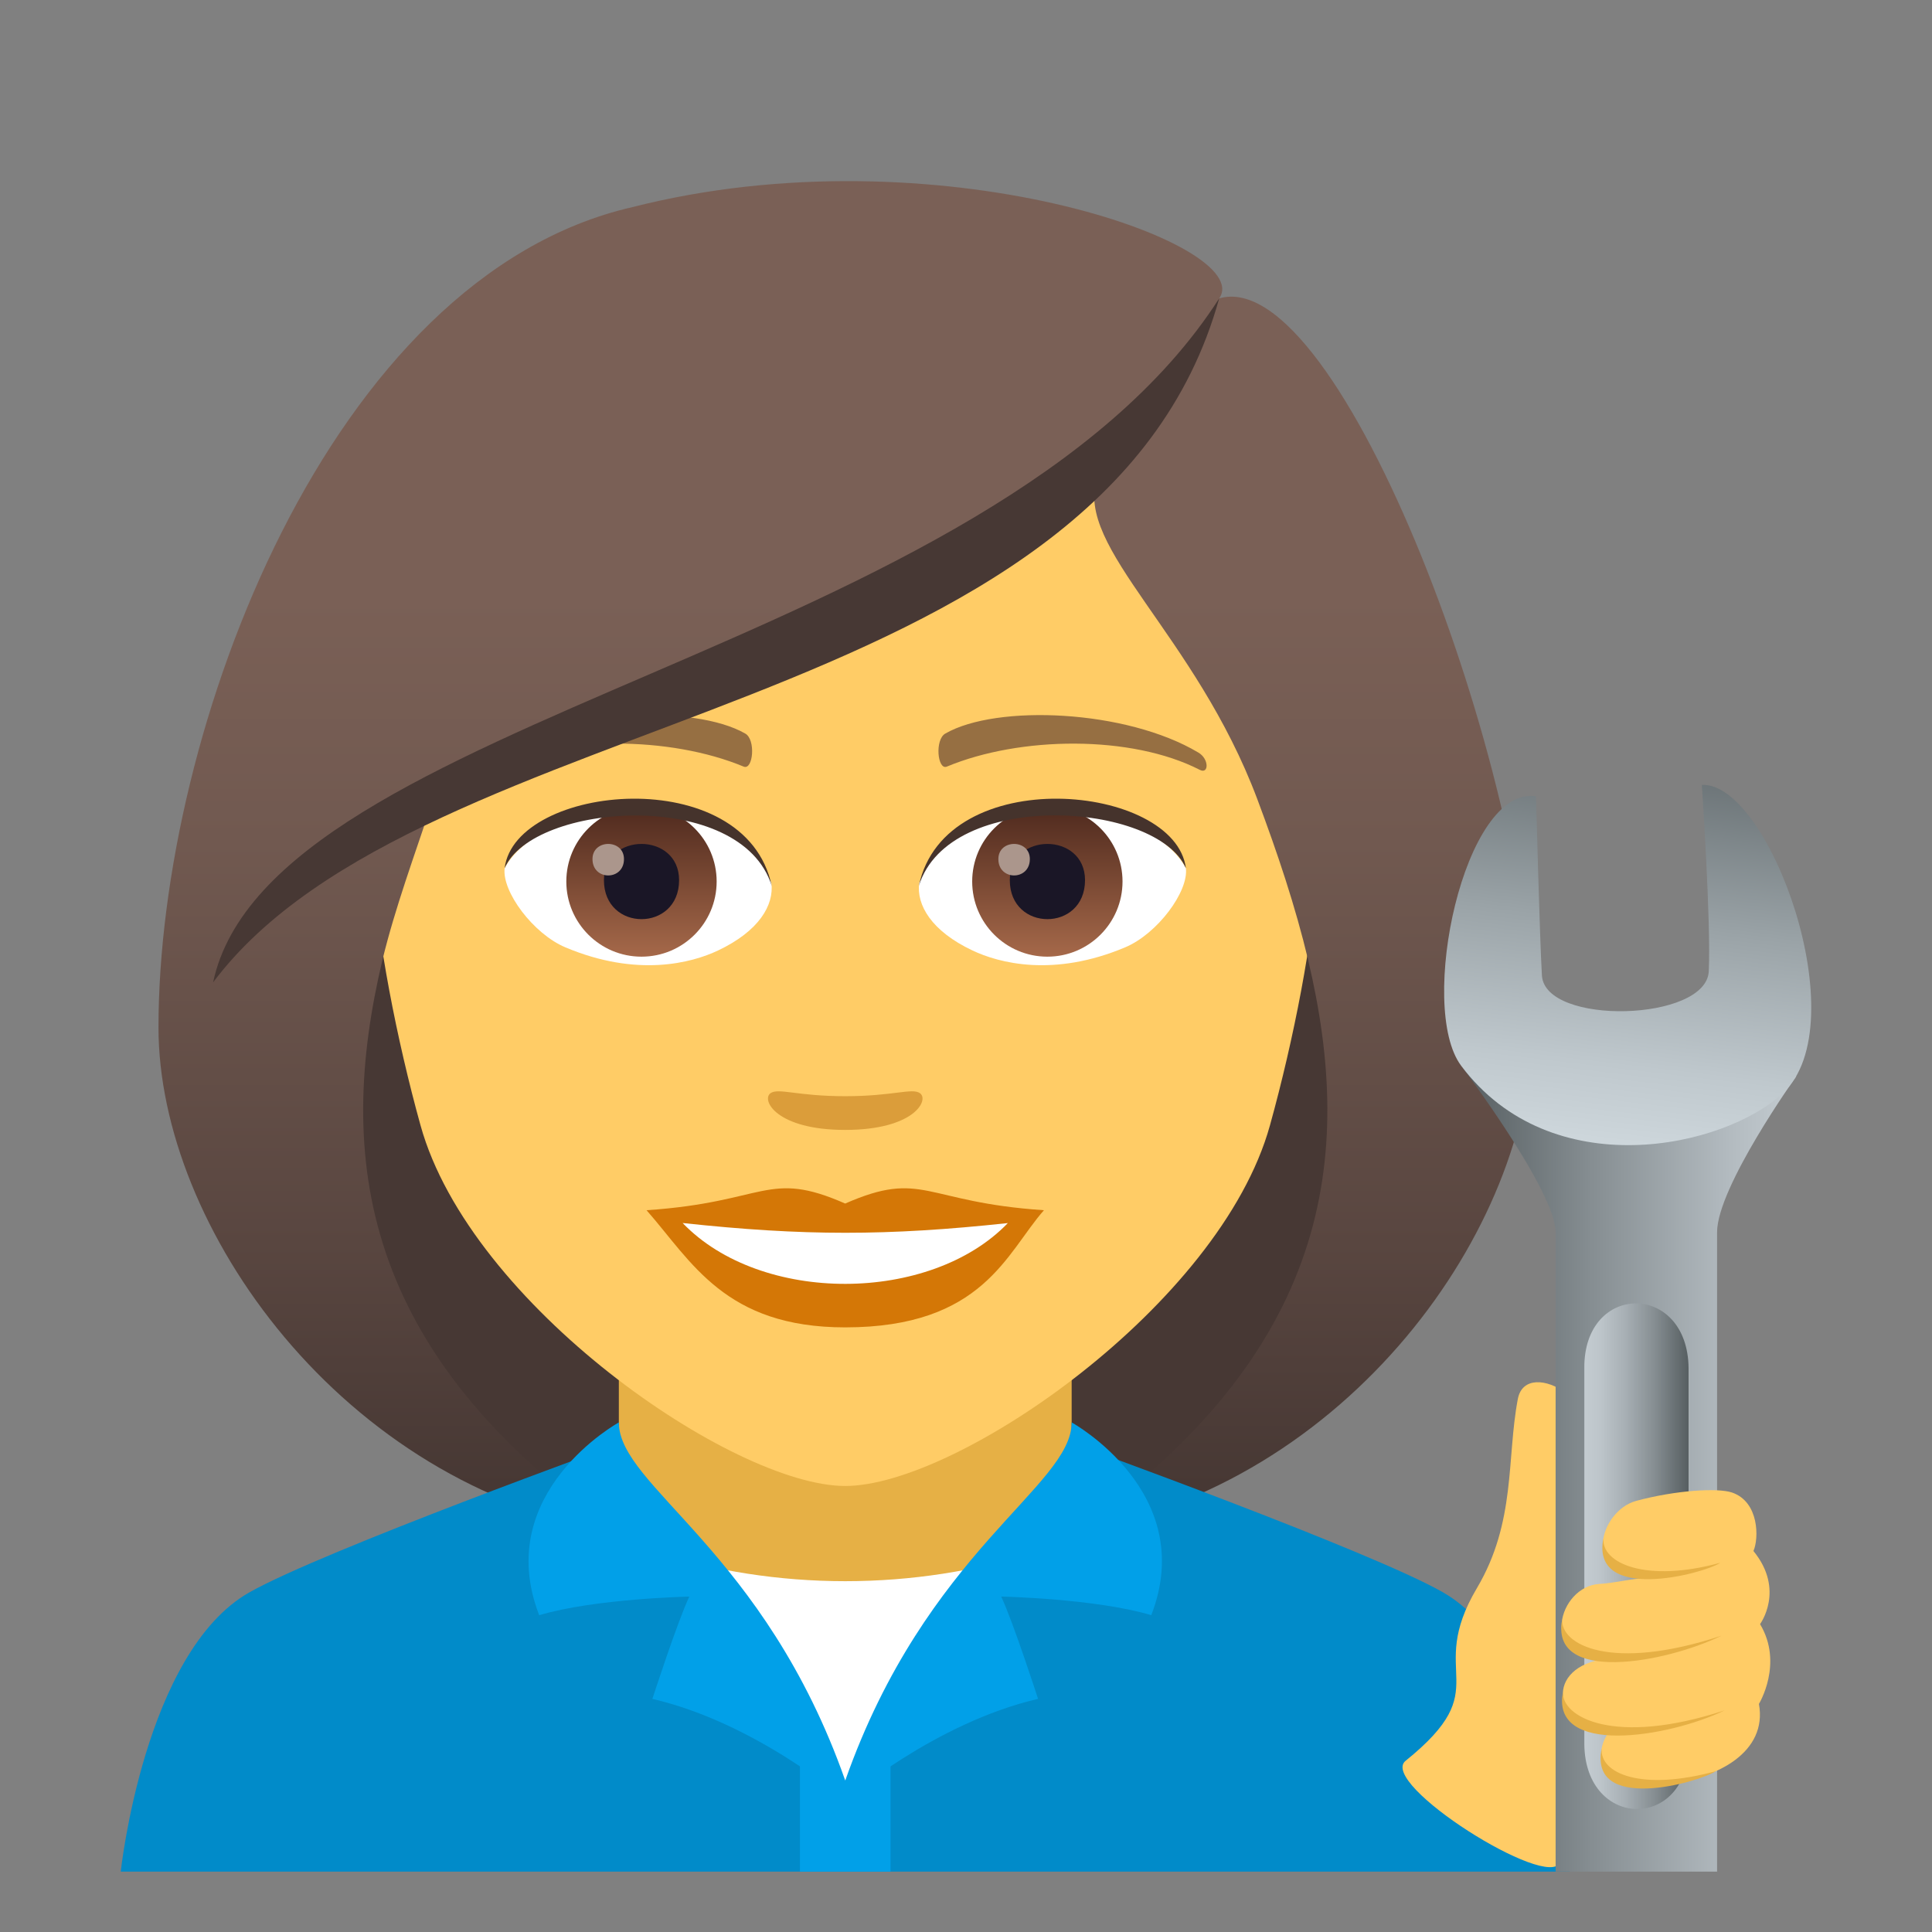 <?xml version="1.0" encoding="utf-8"?>
<!-- Generator: Adobe Illustrator 15.0.0, SVG Export Plug-In . SVG Version: 6.00 Build 0)  -->
<!DOCTYPE svg PUBLIC "-//W3C//DTD SVG 1.1//EN" "http://www.w3.org/Graphics/SVG/1.1/DTD/svg11.dtd">
<svg version="1.1" id="Layer_1" xmlns:x="http://ns.adobe.com/Extensibility/1.0/" xmlns:i="http://ns.adobe.com/AdobeIllustrator/10.0/" xmlns:graph="http://ns.adobe.com/Graphs/1.0/"
	 xmlns="http://www.w3.org/2000/svg" xmlns:xlink="http://www.w3.org/1999/xlink" xmlns:a="http://ns.adobe.com/AdobeSVGViewerExtensions/3.0/"
	 x="0px" y="0px" width="64px" height="64px" viewBox="0 0 64 64" enable-background="new 0 0 64 64" xml:space="preserve">
<rect x="0" y="0" width="64" height="64" fill="#808080" stroke="none"/>
<path fill="#473834" d="M35.582,50.742c15.168-6.066,13.652-20.476,13.652-20.476H6.768c0,0-1.518,14.41,13.648,20.476
	c0,0,3.035,0.758,7.582,0.758C32.551,51.5,35.582,50.742,35.582,50.742z"/>
<linearGradient id="SVGID_1_" gradientUnits="userSpaceOnUse" x1="43.166" y1="51.498" x2="43.166" y2="6.114">
	<stop  offset="0.05" style="stop-color:#473834"/>
	<stop  offset="0.227" style="stop-color:#594640"/>
	<stop  offset="0.52" style="stop-color:#715950"/>
	<stop  offset="0.7" style="stop-color:#7A6056"/>
	<a:midPointStop  offset="0.05" style="stop-color:#473834"/>
	<a:midPointStop  offset="0.4" style="stop-color:#473834"/>
	<a:midPointStop  offset="0.7" style="stop-color:#7A6056"/>
</linearGradient>
<path fill="url(#SVGID_1_)" d="M43.334,31.804c1.551,6.532,0.732,12.999-7.752,18.938c9.102-1.518,15.168-10.111,15.168-16.705
	L43.334,31.804z"/>
<linearGradient id="SVGID_2_" gradientUnits="userSpaceOnUse" x1="1767.98" y1="51.498" x2="1767.98" y2="6.114" gradientTransform="matrix(-1 0 0 1 1780.814 0)">
	<stop  offset="0.05" style="stop-color:#473834"/>
	<stop  offset="0.227" style="stop-color:#594640"/>
	<stop  offset="0.52" style="stop-color:#715950"/>
	<stop  offset="0.7" style="stop-color:#7A6056"/>
	<a:midPointStop  offset="0.05" style="stop-color:#473834"/>
	<a:midPointStop  offset="0.4" style="stop-color:#473834"/>
	<a:midPointStop  offset="0.7" style="stop-color:#7A6056"/>
</linearGradient>
<path fill="url(#SVGID_2_)" d="M12.668,31.804c-1.553,6.532-0.734,12.999,7.75,18.938C11.316,49.225,5.25,40.631,5.25,34.037
	L12.668,31.804z"/>
<path fill="#018BC9" d="M8.256,52.752c2.4-1.365,12.363-4.969,12.363-4.969h14.84c0,0,9.955,3.596,12.342,4.965
	C51.271,54.732,52,62,52,62H4C4,62,4.775,54.729,8.256,52.752z"/>
<polygon fill="#E6B045" points="20.5,49.947 28,54.779 35.5,49.947 35.5,41.912 20.5,41.912 "/>
<rect x="26.5" y="54.484" fill="#01A0E8" width="3" height="7.516"/>
<path fill="#FFFFFF" d="M34.24,51.434c-1.916,0.602-4.033,0.945-6.24,0.945c-2.205,0-4.326-0.344-6.238-0.945L28,59.311
	L34.24,51.434z"/>
<path fill="#01A0E8" d="M35.5,47.119c0,2.123-4.82,4.246-7.5,11.863c-2.68-7.617-7.5-9.74-7.5-11.863c0,0-4.213,2.318-2.639,6.387
	c1.842-0.551,4.973-0.617,4.973-0.617c-0.396,0.836-1.223,3.389-1.223,3.389C25.051,57.076,28,59.625,28,59.625
	s2.949-2.549,6.387-3.348c0,0-0.826-2.553-1.221-3.389c0,0,3.131,0.066,4.971,0.617C39.715,49.438,35.5,47.119,35.5,47.119z"/>
<path fill="#FFCC66" d="M28,8.276c-11.004,0-16.305,8.962-15.643,20.485c0.135,2.315,0.779,5.657,1.574,8.52
	C15.582,43.232,24.291,49.225,28,49.225c3.707,0,12.416-5.992,14.068-11.943c0.795-2.863,1.439-6.205,1.576-8.52
	C44.305,17.238,39.008,8.276,28,8.276z"/>
<path fill="#D47706" d="M27.998,39.869c-2.578-1.133-2.598-0.045-6.58,0.221c1.494,1.699,2.596,3.881,6.58,3.881
	c4.574,0,5.346-2.479,6.584-3.881C30.598,39.824,30.58,38.736,27.998,39.869z"/>
<path fill="#FFFFFF" d="M22.613,40.514c2.6,2.705,8.205,2.67,10.773,0.002C29.385,40.945,26.617,40.945,22.613,40.514z"/>
<path fill="#966F42" d="M39.693,24.927c-2.391-1.425-6.68-1.601-8.375-0.629c-0.359,0.196-0.264,1.226,0.047,1.097
	c2.42-1.008,6.109-1.058,8.381,0.108C40.049,25.657,40.057,25.134,39.693,24.927z"/>
<path fill="#966F42" d="M16.305,24.927c2.391-1.425,6.68-1.601,8.379-0.629c0.361,0.196,0.264,1.226-0.049,1.097
	c-2.422-1.008-6.105-1.06-8.379,0.108C15.949,25.657,15.943,25.134,16.305,24.927z"/>
<path fill="#DB9D3A" d="M30.475,36.213c-0.264-0.184-0.877,0.1-2.477,0.1c-1.596,0-2.211-0.283-2.473-0.1
	c-0.314,0.221,0.186,1.217,2.473,1.217C30.287,37.43,30.789,36.436,30.475,36.213z"/>
<path id="Path_641_" fill="#FFFFFF" d="M25.553,29.25c0.092,0.727-0.402,1.591-1.771,2.238c-0.869,0.411-2.678,0.896-5.055-0.107
	c-1.064-0.448-2.104-1.847-2.01-2.62C18.006,26.333,24.346,25.977,25.553,29.25z"/>
<linearGradient id="Oval_1_" gradientUnits="userSpaceOnUse" x1="-425.189" y1="477.44" x2="-425.189" y2="478.199" gradientTransform="matrix(6.57 0 0 -6.57 2814.78 3168.528)">
	<stop  offset="0" style="stop-color:#A6694A"/>
	<stop  offset="1" style="stop-color:#4F2A1E"/>
	<a:midPointStop  offset="0" style="stop-color:#A6694A"/>
	<a:midPointStop  offset="0.5" style="stop-color:#A6694A"/>
	<a:midPointStop  offset="1" style="stop-color:#4F2A1E"/>
</linearGradient>
<circle id="Oval_76_" fill="url(#Oval_1_)" cx="21.25" cy="29.201" r="2.49"/>
<path id="Path_640_" fill="#1A1626" d="M20.006,29.156c0,1.723,2.49,1.723,2.49,0C22.496,27.556,20.006,27.556,20.006,29.156z"/>
<path id="Path_639_" fill="#AB968C" d="M19.627,28.458c0,0.723,1.043,0.723,1.043,0C20.67,27.789,19.627,27.789,19.627,28.458z"/>
<path id="Path_638_" fill="#45332C" d="M25.564,29.346c-1.012-3.251-7.908-2.771-8.848-0.585
	C17.064,25.962,24.701,25.223,25.564,29.346z"/>
<path id="Path_637_" fill="#FFFFFF" d="M30.449,29.25c-0.094,0.727,0.4,1.591,1.77,2.238c0.869,0.411,2.678,0.896,5.055-0.107
	c1.066-0.448,2.104-1.847,2.01-2.62C37.996,26.333,31.654,25.977,30.449,29.25z"/>
<linearGradient id="Oval_2_" gradientUnits="userSpaceOnUse" x1="-425.841" y1="477.44" x2="-425.841" y2="478.199" gradientTransform="matrix(6.57 0 0 -6.57 2832.511 3168.528)">
	<stop  offset="0" style="stop-color:#A6694A"/>
	<stop  offset="1" style="stop-color:#4F2A1E"/>
	<a:midPointStop  offset="0" style="stop-color:#A6694A"/>
	<a:midPointStop  offset="0.5" style="stop-color:#A6694A"/>
	<a:midPointStop  offset="1" style="stop-color:#4F2A1E"/>
</linearGradient>
<circle id="Oval_75_" fill="url(#Oval_2_)" cx="34.695" cy="29.201" r="2.49"/>
<path id="Path_623_" fill="#1A1626" d="M33.451,29.156c0,1.723,2.492,1.723,2.492,0C35.943,27.556,33.451,27.556,33.451,29.156z"/>
<path id="Path_622_" fill="#AB968C" d="M33.072,28.458c0,0.723,1.043,0.723,1.043,0C34.115,27.789,33.072,27.789,33.072,28.458z"/>
<path id="Path_620_" fill="#45332C" d="M30.438,29.346c1.012-3.249,7.902-2.784,8.846-0.585
	C38.934,25.962,31.299,25.223,30.438,29.346z"/>
<linearGradient id="SVGID_3_" gradientUnits="userSpaceOnUse" x1="28" y1="51.497" x2="28" y2="6.113">
	<stop  offset="0.05" style="stop-color:#473834"/>
	<stop  offset="0.227" style="stop-color:#594640"/>
	<stop  offset="0.52" style="stop-color:#715950"/>
	<stop  offset="0.7" style="stop-color:#7A6056"/>
	<a:midPointStop  offset="0.05" style="stop-color:#473834"/>
	<a:midPointStop  offset="0.4" style="stop-color:#473834"/>
	<a:midPointStop  offset="0.7" style="stop-color:#7A6056"/>
</linearGradient>
<path fill="url(#SVGID_3_)" d="M40.387,9.884c1.256-1.794-9.389-5.582-19.438-3.023C10.91,9.16,5.25,24.201,5.25,34.037
	c0.898,0.713,6.396-1.064,7.418-2.233c0.416-1.721,1.07-3.492,1.682-5.328c7.539-4.365,16.07-5.393,21.992-10.617
	c-0.758,2.275,3.256,5.145,5.309,10.617c0.666,1.775,1.262,3.554,1.684,5.328c1.674,1.542,5.014,2.268,7.416,2.233
	C50.75,25.717,44.41,8.723,40.387,9.884z"/>
<path fill="#473834" d="M7.059,32.542c6.943-9.247,29.438-8.62,33.328-22.657C32.834,21.666,8.955,23.653,7.059,32.542z"/>
<path fill="#FFCC66" d="M50.28,46.344c0.277-1.475,3.279,0.238,2.131,2.164c-0.465,0.779-0.371,12.195-0.73,13.176
	s-6.051-2.607-5.117-3.357c3.059-2.465,0.633-2.805,2.361-5.719C50.224,50.414,49.905,48.314,50.28,46.344z"/>
<linearGradient id="SVGID_4_" gradientUnits="userSpaceOnUse" x1="293.049" y1="383.56" x2="300.897" y2="375.711" gradientTransform="matrix(0.707 0.707 -0.707 0.707 112.405 -429.776)">
	<stop  offset="0" style="stop-color:#565E61"/>
	<stop  offset="0.381" style="stop-color:#858D91"/>
	<stop  offset="0.793" style="stop-color:#B2BABF"/>
	<stop  offset="1" style="stop-color:#C4CCD1"/>
	<a:midPointStop  offset="0" style="stop-color:#565E61"/>
	<a:midPointStop  offset="0.449" style="stop-color:#565E61"/>
	<a:midPointStop  offset="1" style="stop-color:#C4CCD1"/>
</linearGradient>
<path fill="url(#SVGID_4_)" d="M56.88,62c0,0,0-11.525,0-21.178c0-1.496,2.625-5.17,2.625-5.17l-11.1-0.346
	c0,0,3.127,4.146,3.127,5.516c0,3.604,0,21.178,0,21.178H56.88z"/>
<linearGradient id="SVGID_5_" gradientUnits="userSpaceOnUse" x1="303.466" y1="407.49" x2="317.972" y2="409.208" gradientTransform="matrix(0 1 -1 0 462.562 -280.187)">
	<stop  offset="0" style="stop-color:#565E61"/>
	<stop  offset="0.062" style="stop-color:#5F676A"/>
	<stop  offset="0.504" style="stop-color:#9AA3A7"/>
	<stop  offset="0.829" style="stop-color:#BFC8CD"/>
	<stop  offset="1" style="stop-color:#CDD6DB"/>
	<a:midPointStop  offset="0" style="stop-color:#565E61"/>
	<a:midPointStop  offset="0.436" style="stop-color:#565E61"/>
	<a:midPointStop  offset="1" style="stop-color:#CDD6DB"/>
</linearGradient>
<path fill="url(#SVGID_5_)" d="M59.063,36.209c2.463-2.295-0.461-10.321-2.688-10.208c0,0,0.309,4.568,0.23,6.174
	c-0.078,1.666-5.424,1.809-5.527,0.14c-0.074-1.239-0.195-5.936-0.195-5.936c-2.381-0.373-3.938,6.985-2.479,8.927
	C51.386,39.279,57.104,38.037,59.063,36.209z"/>
<linearGradient id="SVGID_6_" gradientUnits="userSpaceOnUse" x1="329.184" y1="214.398" x2="329.184" y2="210.944" gradientTransform="matrix(0 1 -1 0 266.881 -277.632)">
	<stop  offset="0" style="stop-color:#C4CCD1"/>
	<stop  offset="0.153" style="stop-color:#BDC5CA"/>
	<stop  offset="0.384" style="stop-color:#A8B0B5"/>
	<stop  offset="0.664" style="stop-color:#878F93"/>
	<stop  offset="0.979" style="stop-color:#596164"/>
	<stop  offset="1" style="stop-color:#565E61"/>
	<a:midPointStop  offset="0" style="stop-color:#C4CCD1"/>
	<a:midPointStop  offset="0.618" style="stop-color:#C4CCD1"/>
	<a:midPointStop  offset="1" style="stop-color:#565E61"/>
</linearGradient>
<path fill="url(#SVGID_6_)" d="M52.483,57.777V45.324c-0.025-2.861,3.428-2.863,3.453,0v12.453
	C55.966,60.643,52.513,60.641,52.483,57.777z"/>
<path fill="#FFCC66" d="M58.085,51.379c1.057,1.291,0.219,2.422,0.219,2.422c0.783,1.305-0.037,2.643-0.037,2.643
	c0.586,3.207-6.795,3.48-4.918,0.842c-1.957-0.057-2.189-2.092-0.148-2.334c-2.262,0.035-1.574-2.408-0.219-2.482
	c0.51-0.027,1.047-0.18,1.633-0.205c-2.299,0.002-1.613-2.219-0.42-2.545c1.326-0.359,2.717-0.436,3.178-0.279
	C58.282,49.75,58.267,50.971,58.085,51.379z"/>
<path fill="#E6B045" d="M53.116,50.949c-0.436,2.16,3.289,1.201,3.871,0.82C54.542,52.441,53.038,51.793,53.116,50.949z"/>
<path fill="#E6B045" d="M53.058,57.914c-0.436,2.158,3.199,1.139,3.781,0.758C54.394,59.344,52.981,58.758,53.058,57.914z"/>
<path fill="#E6B045" d="M51.753,53.633c-0.438,2.16,3.4,1.461,5.271,0.553C53.356,55.395,51.675,54.477,51.753,53.633z"/>
<path fill="#E6B045" d="M51.778,56.031c-0.438,2.16,3.484,1.531,5.357,0.625C53.468,57.863,51.7,56.875,51.778,56.031z"/>
</svg>

